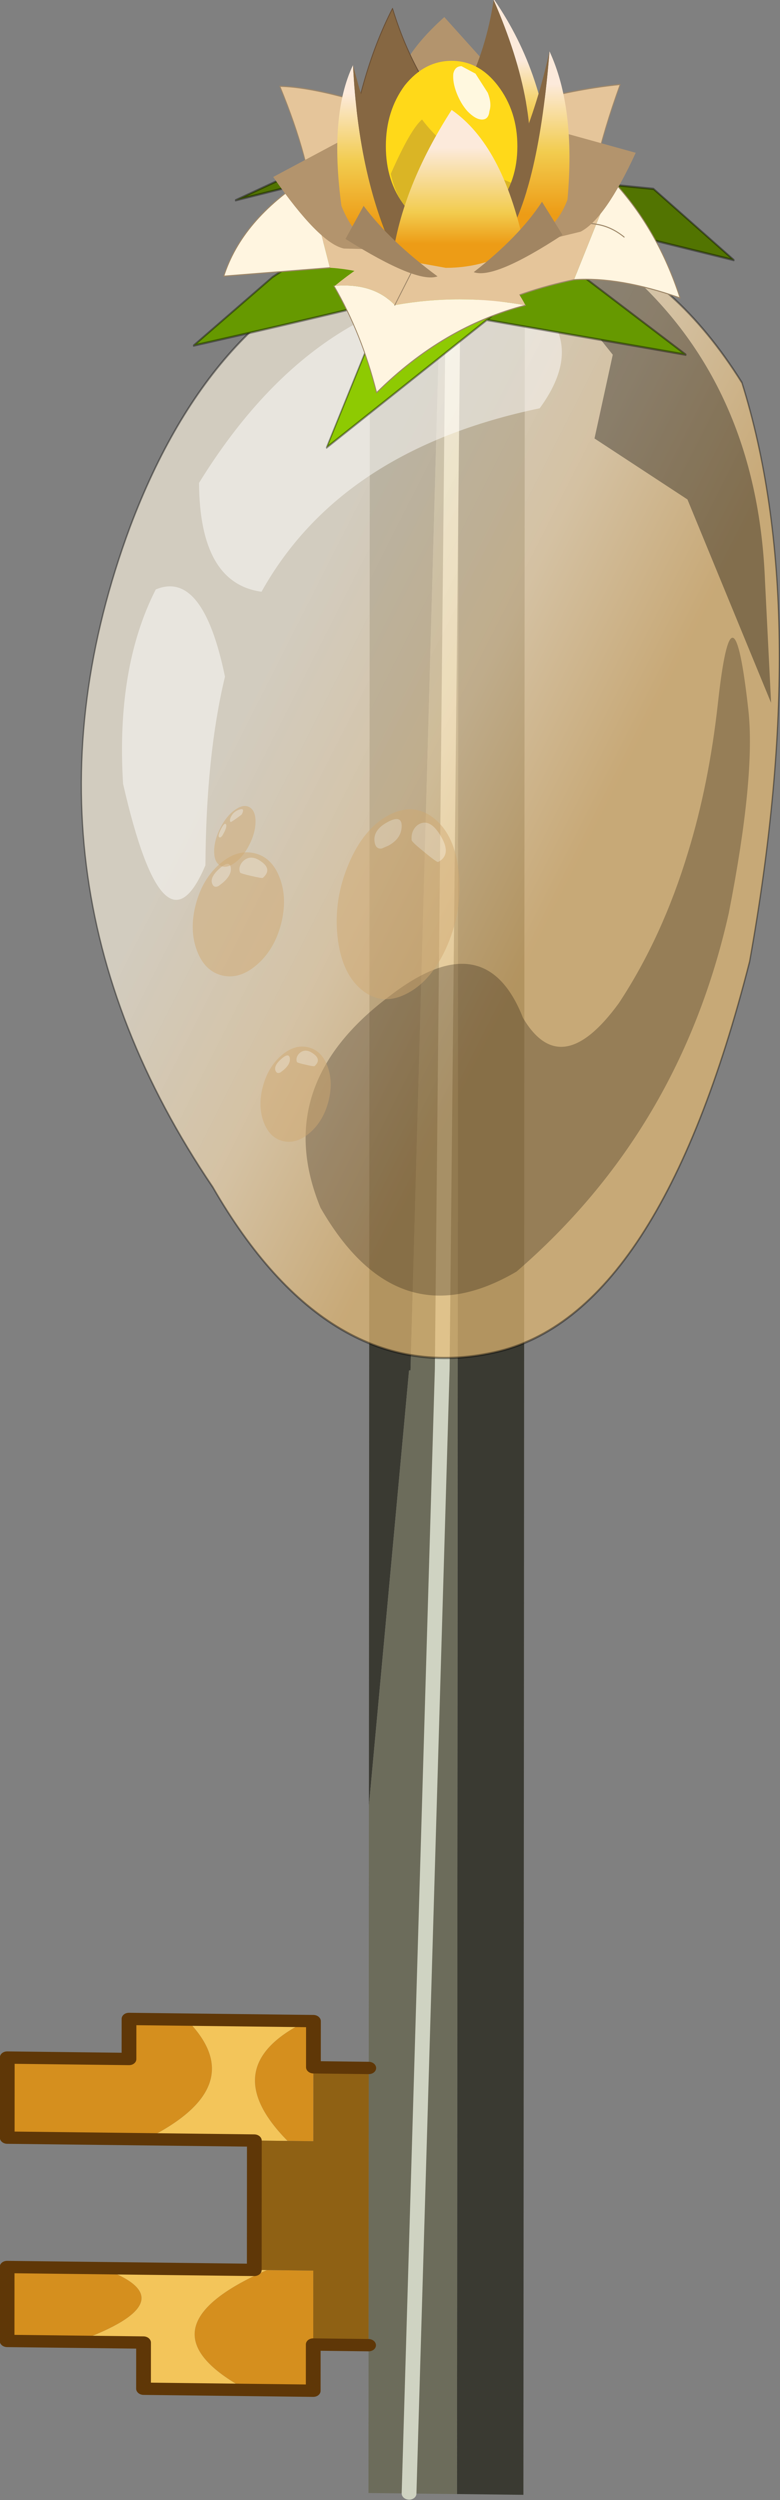 <svg viewBox="0 0 99.542 318.99" xmlns="http://www.w3.org/2000/svg" xmlns:xlink="http://www.w3.org/1999/xlink"><rect x="0" y="0" width="99.542" height="318.99" fill="#808080" stroke="none"/><g transform="translate(-249.53 -24.402)"><use transform="matrix(1.883 .022 -.001 1.572 249.66 58.345)" width="35.5" height="180.9" xlink:href="#a"/><use transform="matrix(0 1.454 -.818 0 349.08 41.089)" width="107.8" height="109.1" xlink:href="#b"/><use transform="matrix(2.098 .002 -.002 2.723 278.12 24.376)" width="27.75" height="18.4" xlink:href="#c"/></g><defs><g id="a"><path d="M3.25 25.1v3.75h-4.5Q-8.95 24 .1 19.1h3.15v6m-16 0h-4.75v-6h6.4q6.15 2.5-1.65 6M-8.1 8.6h-9.4V2.1h8.25v-3.25h3.9Q-.85 4.2-8.1 8.6M2.8-1.15h.45V8.6H1.5q-5-6 1.3-9.75" fill="#d58f1e" fill-rule="evenodd" transform="translate(18 143.3)"/><path d="m13-142.8 4.5-.3V37.1H13v-179.9M7-18.7v-123.75l4.8-.35-2 88.75h-.1L7-18.7" fill="#3a3a32" fill-rule="evenodd" transform="translate(18 143.3)"/><path d="M13-142.8V37.1H7v-55.8l2.7-35.35h.1l2-88.75H13M9.75 37.1l2.2-91.3.7-88.6-.7 88.6-2.2 91.3" fill="#6c6c5b" fill-rule="evenodd" transform="translate(18 143.3)"/><path d="M-1.25 28.85h-7V25.1h-4.5q7.8-3.5 1.65-6H.1q-9.05 4.9-1.35 9.75m.5-20.25H-8.1q7.25-4.4 2.75-9.75H2.8Q-3.5 2.6 1.5 8.6H-.75" fill="#f3c55a" fill-rule="evenodd" transform="translate(18 143.3)"/><path d="M7 25.1H3.25v-6h-4V8.6h4v-6H7v22.5" fill="#8f6114" fill-rule="evenodd" transform="translate(18 143.3)"/><path d="M7 25.1H3.25v3.75h-11.5V25.1h-9.25v-6H-.75V8.6H-17.5V2.1h8.25v-3.25h12.5V2.6H7" fill="none" stroke="#5f3707" stroke-linecap="round" stroke-linejoin="round" transform="translate(18 143.3)"/><path d="m12.65-142.8-.7 88.6-2.2 91.3" fill="none" stroke="#cfd3c2" stroke-linecap="round" stroke-linejoin="round" transform="translate(18 143.3)"/></g><g id="b" transform="translate(28.85 8.65)"><use transform="translate(-20.35 -8.65)" width="99.3" height="109.1" xlink:href="#d"/><use transform="matrix(-.202 .136 .164 .331 41.1 66.45)" width="43.5" height="39" xlink:href="#e"/><use transform="matrix(-.155 .104 .126 .255 56.6 59.7)" width="43.5" height="39" xlink:href="#e"/><use transform="matrix(-.359 .068 .145 .485 44 40)" width="43.5" height="39" xlink:href="#e"/><use transform="matrix(-.034 .104 .131 .118 31.25 71.85)" width="43.5" height="39" xlink:href="#e"/><use transform="translate(-28.85 -7.25)" width="50.2" height="90.2" xlink:href="#f"/></g><g id="d"><path d="M-6.75-2.7Q-25.35 18-18.3 52.95q4.65 26.7 24.2 39.8 30.5 20.1 57.95-12.9 17.7-18.15 14.5-43.9Q75.2 10.2 44.05-3.9 13.1-13.75-6.75-2.7" fill="url(#g)" fill-rule="evenodd" transform="translate(20.35 8.65)"/><path d="M13.6 5.95Q33.45-5.1 64.4 4.75q31.15 14.1 34.3 39.85 3.2 25.75-14.5 43.9-27.45 33-57.95 12.9Q6.7 88.3 2.05 61.6-5 26.65 13.6 5.95z" fill="none" stroke="#000" stroke-linecap="round" stroke-linejoin="round" stroke-opacity=".4" stroke-width=".2"/><path d="M21.4 1.05q7.1 1.4 13.05 4.65 7.45 4 13.25 10.8 6.95 9 1.3 14.95-8.4 5.85-1.95 20.75 7.85 18.7 18.6 10.85 11.75-12 5.6-30.6Q58.85 6.95 39.8-.65 27.75-4.85 21.95-3.7 9.6-1.25 21.4 1.05" fill="#20170b" fill-opacity=".29" fill-rule="evenodd" transform="translate(20.35 8.65)"/><path d="M-15.3 33.2Q-15.5 62.75 2.05 82q8.8-.1 9.55-9.75Q-.85 59.9-4.5 28.85q-6.65-8.65-10.8 4.35M35.6 81q-9.65-.1-16.55-3.05-9.4 3.45-7.65 10.8 6.85 6.2 17.05 5.1Q44.2 87.45 35.6 81" fill="#fff" fill-opacity=".482" fill-rule="evenodd" transform="translate(20.35 8.65)"/></g><g id="h" fill-opacity=".482" fill-rule="evenodd"><path d="M39.3 15.9q-2.8.5-2.8 4.75l.15 2q.55 2 2.6 2 2.8 0 2.8-4.7 0-4.55-2.75-4.05m-1.6-5.4q0-3.6-5.55-6.25-5.55-2.7-5.55 1.7 0 .35 3.95 3.85 3.9 3.5 4.35 3.5 1.45 0 2.2-.95.6-.8.6-1.85m-.6-4.8q6.4 5.7 6.4 13.8t-6.4 13.8Q30.75 39 21.75 39t-15.4-5.7Q0 27.6 0 19.5T6.35 5.7Q12.75 0 21.75 0T37.1 5.7" fill="#d0a971"/><path d="M37.7 10.5q0 1.05-.6 1.85-.75.95-2.2.95-.45 0-4.35-3.5-3.95-3.5-3.95-3.85 0-4.4 5.55-1.7Q37.7 6.9 37.7 10.5m1.6 5.4q2.75-.5 2.75 4.05 0 4.7-2.8 4.7-2.05 0-2.6-2l-.15-2q0-4.25 2.8-4.75" fill="#e8d5ba"/></g><g id="f"><path d="M-1.85 20.3 3.5 5.8 21.35-7.25l-10.7.95Q-6.6-5.1-16.7 15.55l-3.2 17.1 10.7-15.2 7.35 2.85" fill-opacity=".349" fill-rule="evenodd" transform="translate(28.85 7.25)"/><path d="m-19.25 29.8 2.85-6.95 7.2-16.8-3.05 31.05-1.6-3.5-1.4 3.1-2.05-3.45-1.95-3.45m5.3 23Q-11.9 67.85-10 82.85l-6-12.3-4-10.7-1.8-4.6 5.35-6.75 2.5 4.3" fill="#690" fill-rule="evenodd" transform="translate(28.85 7.25)"/><path d="m-12.25 37.1 11.2 25-12.9-9.3-2.5-4.3-1.15-2.15-1.25-2.15 3.6-7.5 1.4-3.1 1.6 3.5" fill="#8eca02" fill-rule="evenodd" transform="translate(28.85 7.25)"/><path d="m-16.4 22.85-2.85 6.95 1.95 3.45-7.45-4.25 1-17.9 6.25-12.55-2 14.4 3.1 9.9m-3.6 37-4.4 4.7 1.65 11.75-6-23 5.95-7.45 2.2 2.7 3-2.2 1.15 2.15-5.35 6.75 1.8 4.6" fill="#527401" fill-rule="evenodd" transform="translate(28.85 7.25)"/><path d="m9.6 37.05 2.85-6.95-3.1-9.9 2-14.4L5.1 18.35l-1 17.9 7.45 4.25-1.95-3.45m2.85-6.95 7.2-16.8-3.05 31.05 11.2 25-12.9-9.3q2.05 15.05 3.95 30.05l-6-12.3-4-10.7-4.4 4.7L6.1 83.55l-6-23 5.95-7.45 2.2 2.7 3-2.2L10 51.45l3.6-7.5-2.05-3.45m.85 15.25L7.05 62.5l1.8 4.6m3.55-11.35 2.5 4.3m-3.65-6.45 1.15 2.15m4.2-11.4-1.6-3.5-1.4 3.1" fill="none" stroke="#000" stroke-linecap="round" stroke-linejoin="round" stroke-opacity=".4" stroke-width=".2"/></g><g id="i"><path d="m-1.3-5.3-7.1 4.05q-.15-2.35-2.05-5.9 3 .05 9.15 1.85" fill="#e5c59a" fill-rule="evenodd" transform="translate(13.85 11.2)"/><path d="M5.45 9.95Q5.3 7.6 3.4 4.05q3 .05 9.15 1.85" fill="none" stroke="#9e8769" stroke-linecap="round" stroke-linejoin="round" stroke-width=".05"/><path d="M8.15.05 0-5.15q5.25-1.7 10.25-2.1-2 4.25-2.1 7.3" fill="#e5c59a" fill-rule="evenodd" transform="translate(13.85 11.2)"/><path d="M22 11.25q.1-3.05 2.1-7.3-5 .4-10.25 2.1" fill="none" stroke="#9e8769" stroke-linecap="round" stroke-linejoin="round" stroke-width=".05"/><path d="m-7.4 1.35-1.4-4.2 3.4 1.35 1.35 1.25.5 2.35q-1.75-.65-3.85-.75" fill="#e5c59a" fill-rule="evenodd" transform="translate(13.85 11.2)"/><path d="m-8.8-2.85 1.4 4.2-6.45.4q1.1-2.65 5.05-4.6" fill="#fff5e0" fill-rule="evenodd" transform="translate(13.85 11.2)"/><path d="M5.05 8.35Q1.1 10.3 0 12.95l6.45-.4" fill="none" stroke="#9e8769" stroke-linecap="round" stroke-linejoin="round" stroke-width=".05"/><path d="M9.85-2.7 8.8-.7q-1.75-.25-4.05.65 2.3-.9 4.05-.65L7.45 1.9q-3.1.5-5.9 1.55Q1.4.8 5.75-2l4.1-.7" fill="#e5c59a" fill-rule="evenodd" transform="translate(13.85 11.2)"/><path d="m8.8-.7 1.05-2q2.7 2.25 4.05 5.45-3.7-1-6.45-.85L8.8-.7q.9.1 1.7.6-.8-.5-1.7-.6" fill="#fff5e0" fill-rule="evenodd" transform="translate(13.85 11.2)"/><path d="m23.7 8.5-4.1.7m-4.2 5.45q2.8-1.05 5.9-1.55 2.75-.15 6.45.85-1.35-3.2-4.05-5.45" fill="none" stroke="#9e8769" stroke-linecap="round" stroke-linejoin="round" stroke-width=".05"/><path d="M22.65 10.5q.9.1 1.7.6m-1.7-.6q-1.75-.25-4.05.65" fill="none" stroke="#9e8769" stroke-linecap="round" stroke-linejoin="round" stroke-width=".05"/><path d="M-7.15 2.2h.05-.05" fill="#7cd100" fill-rule="evenodd" transform="translate(13.85 11.2)"/><path d="M-2.1 1.05-3.45 3.1l1.35-2.05m-5 1.15q3-1.9 5.85-2.35 4.1.8 5.75 3.25-4-.55-7.95 0-1.3-1.05-3.65-.9" fill="#e5c59a" fill-rule="evenodd" transform="translate(13.85 11.2)"/><path d="M4.5 3.1q-5 1-9.05 4.1-.9-2.75-2.6-5h.05q2.35-.15 3.65.9 3.95-.55 7.95 0" fill="#fff5e0" fill-rule="evenodd" transform="translate(13.85 11.2)"/><path d="M18.35 14.3q-5 1-9.05 4.1-.9-2.75-2.6-5M10.4 14.3l1.35-2.05" fill="none" stroke="#9e8769" stroke-linecap="round" stroke-linejoin="round" stroke-width=".05"/><path d="m-3.85.5-2.7-.05q-1.5-.25-4.3-3.35l4-1.65q.55 2.75 3 5.05m11.7-.85L5.2.15q2.6-2.9 1.3-5.2l4.7 1Q9.35-.95 7.85-.35M-3.35-6.4q-.35-1.75 2.9-4l3.8 3.25q-3.45-.2-6.5 1.3l-.2-.55" fill="#b3946d" fill-rule="evenodd" transform="translate(13.85 11.2)"/><path d="M-6.45-3q.75-4.65 2.85-7.8Q-2.1-7 1.3-4.5-5.5-.65-6.45-3" fill="#866742" fill-rule="evenodd" transform="translate(13.85 11.2)"/><path d="M7.4 8.2q.75-4.65 2.85-7.8 1.5 3.8 4.9 6.3" fill="none" stroke="#694e34" stroke-linecap="round" stroke-linejoin="round" stroke-width=".05"/><path d="M-3.35.85Q-5.7.4-6.7-1.55q-.75-4.25.7-6.6.35 5.4 2.65 9" fill="url(#j)" fill-rule="evenodd" transform="translate(13.85 11.2)"/><path d="M-6-8.15q1.6 4.85 5 9.1l-2.35-.1q-2.3-3.6-2.65-9" fill="#866742" fill-rule="evenodd" transform="translate(13.85 11.2)"/><path d="M2.6-11.2h-.05.05" fill="#fff1d1" fill-rule="evenodd" transform="translate(13.85 11.2)"/><path d="M4.6-2.4q.85-3.7-2.05-8.8h.05q3.15 3.55 3.45 7.95-.6 1-1.45.85" fill="url(#k)" fill-rule="evenodd" transform="translate(13.85 11.2)"/><path d="M2.55-11.2q2.9 5.1 2.05 8.8-2.85.35-6.95-1.35 4-2.85 4.9-7.45" fill="#866742" fill-rule="evenodd" transform="translate(13.85 11.2)"/><path d="M3.3.05q2-2.5 2.65-8.85 1.6 2.65 1.1 6.95Q6.05.2 3.3.05" fill="url(#l)" fill-rule="evenodd" transform="translate(13.85 11.2)"/><path d="m3.3.05-1.9-.3q3.2-3.8 4.55-8.55Q5.3-2.45 3.3.05" fill="#866742" fill-rule="evenodd" transform="translate(13.85 11.2)"/><path d="M0-.35q-1.65 0-2.85-1.2Q-4-2.7-4-4.35t1.15-2.85Q-1.65-8.35 0-8.35T2.8-7.2Q4-6 4-4.35t-1.2 2.8Q1.65-.35 0-.35" fill="#ffd919" fill-rule="evenodd" transform="translate(13.85 11.2)"/><path d="M2.3-6q-.05.4-.45.4T.95-6q-.4-.35-.65-.85t-.2-.9q.1-.35.5-.35l.85.35.75.9q.25.5.1.85" fill="#fff8df" fill-rule="evenodd" transform="translate(13.85 11.2)"/><path d="M2-1.05q-4.75 1.3-5.7-2 1.2-2.1 1.9-2.55 1.8 1.85 5.55 3L2-1.05" fill="#876642" fill-opacity=".302" fill-rule="evenodd" transform="translate(13.85 11.2)"/><path d="M-.35 1.35-3.6.9Q-3-2.45 0-6.05 3.1-4.4 4.4.25q-2.2 1.1-4.75 1.1" fill="url(#m)" fill-rule="evenodd" transform="translate(13.85 11.2)"/><path d="m-6.45 0 1.1-1.55q1.6 1.65 4.5 3.3Q-2.1 2.1-6.45 0M5.5-1.75 6.75-.2Q2.6 1.9 1.35 1.55 4.1-.1 5.5-1.75" fill="#a18562" fill-rule="evenodd" transform="translate(13.85 11.2)"/></g><linearGradient id="g" x1="-819.2" x2="819.2" gradientTransform="matrix(-.023 .021 .05 .045 24.5 42.8)" gradientUnits="userSpaceOnUse"><stop stop-color="#e6ba73" stop-opacity=".702" offset=".067"/><stop stop-color="#f8ddb1" stop-opacity=".702" offset=".506"/><stop stop-color="#fef4e0" stop-opacity=".651" offset="1"/></linearGradient><linearGradient id="j" x1="-819.2" x2="819.2" gradientTransform="matrix(-.001 -.004 .002 -0 -5.45 -3.55)" gradientUnits="userSpaceOnUse"><stop stop-color="#ed9c16" offset=".067"/><stop stop-color="#f2cc4f" offset=".514"/><stop stop-color="#fceadb" offset="1"/></linearGradient><linearGradient id="k" x1="-819.2" x2="819.2" gradientTransform="matrix(-.001 -.003 .001 -0 4.6 -5.9)" gradientUnits="userSpaceOnUse"><stop stop-color="#ed9c16" offset=".067"/><stop stop-color="#f2cc4f" offset=".514"/><stop stop-color="#fceadb" offset="1"/></linearGradient><linearGradient id="l" x1="-819.2" x2="819.2" gradientTransform="matrix(.001 -.004 .002 0 5.6 -4)" gradientUnits="userSpaceOnUse"><stop stop-color="#ed9c16" offset=".067"/><stop stop-color="#f2cc4f" offset=".514"/><stop stop-color="#fceadb" offset="1"/></linearGradient><linearGradient id="m" x1="-819.2" x2="819.2" gradientTransform="matrix(0 -.003 .005 0 .45 -2.15)" gradientUnits="userSpaceOnUse"><stop stop-color="#ed9c16" offset=".016"/><stop stop-color="#f2cc4f" offset=".318"/><stop stop-color="#fceadb" offset=".933"/></linearGradient><use width="43.5" height="39" xlink:href="#h" id="e"/><use width="27.75" height="18.4" xlink:href="#i" id="c"/></defs></svg>